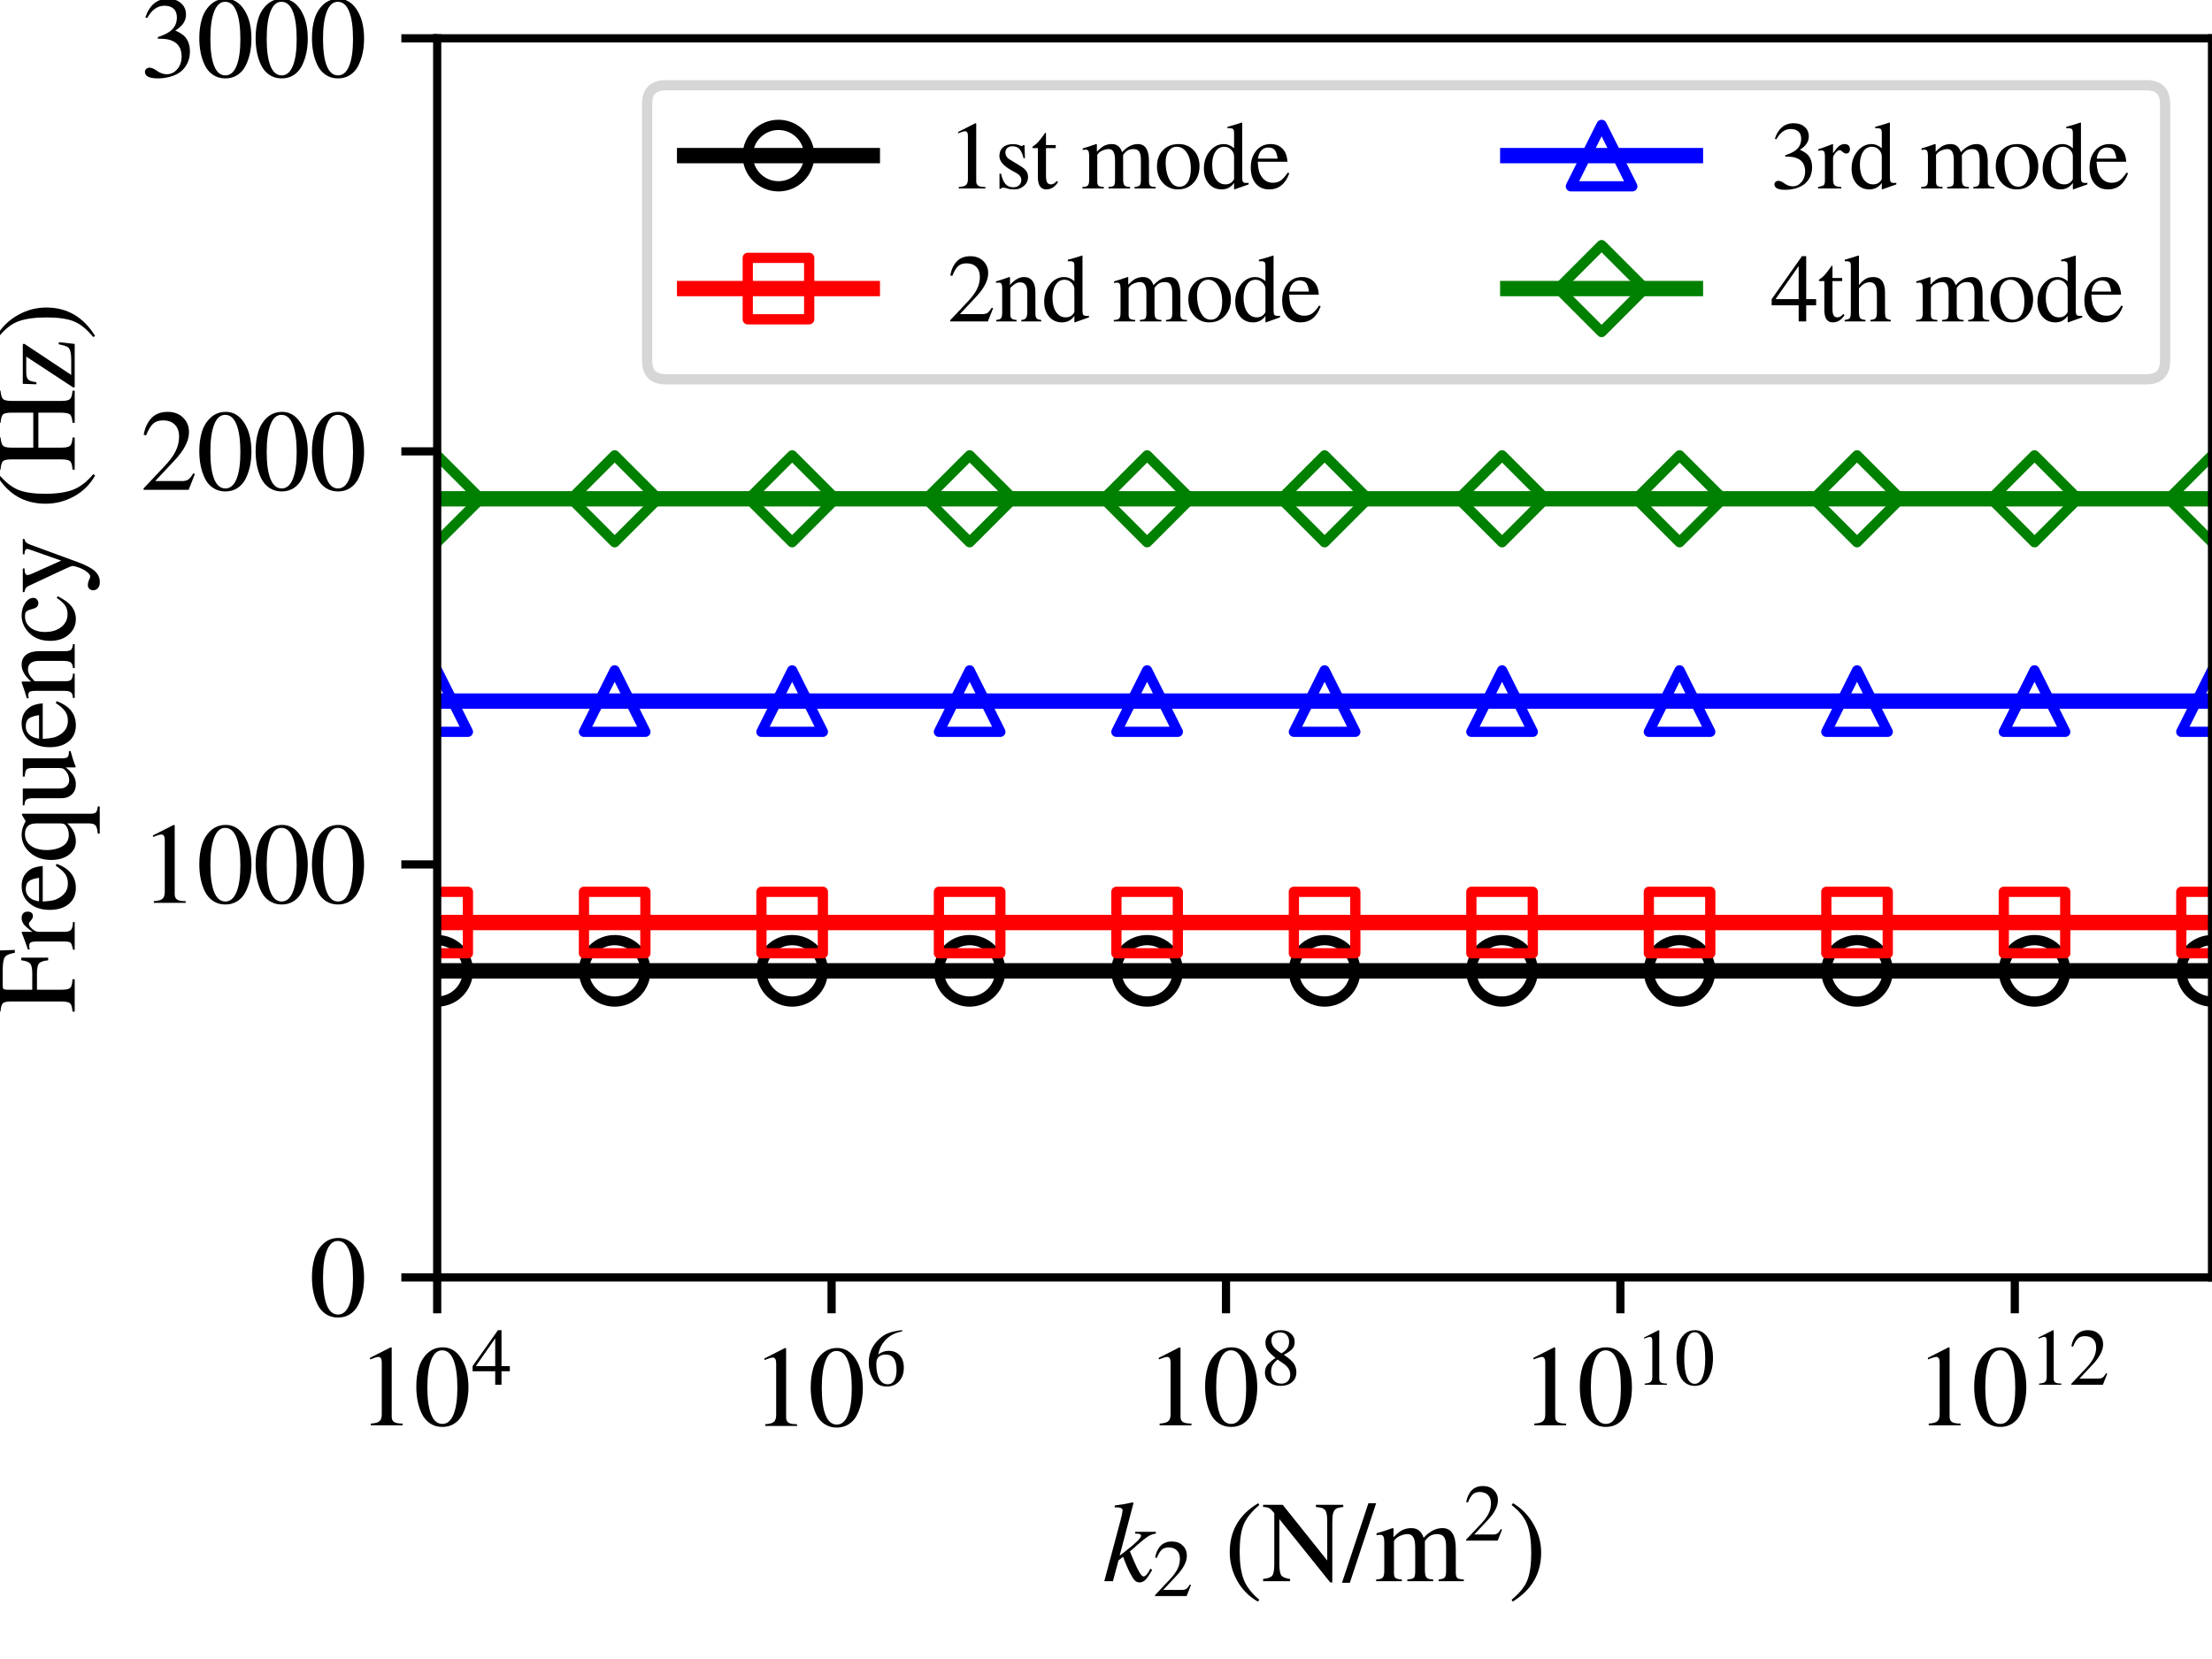 <?xml version="1.0" encoding="utf-8" standalone="no"?>
<!DOCTYPE svg PUBLIC "-//W3C//DTD SVG 1.1//EN"
  "http://www.w3.org/Graphics/SVG/1.1/DTD/svg11.dtd">
<svg xmlns:xlink="http://www.w3.org/1999/xlink" width="216pt" height="162pt" viewBox="0 0 216 162" xmlns="http://www.w3.org/2000/svg" version="1.1">
 <defs>
  <style type="text/css">*{stroke-linejoin: round; stroke-linecap: butt}</style>
 </defs>
 <g id="figure_1">
  <g id="patch_1">
   <path d="M 0 162 
L 216 162 
L 216 0 
L 0 0 
z
" style="fill: #ffffff"/>
  </g>
  <g id="axes_1">
   <g id="patch_2">
    <path d="M 42.691 124.743 
L 216 124.743 
L 216 3.741 
L 42.691 3.741 
z
" style="fill: #ffffff"/>
   </g>
   <g id="matplotlib.axis_1">
    <g id="xtick_1">
     <g id="line2d_1">
      <defs>
       <path id="m5807dcf053" d="M 0 0 
L 0 3.5 
" style="stroke: #000000; stroke-width: 0.8"/>
      </defs>
      <g>
       <use xlink:href="#m5807dcf053" x="42.691" y="124.743" style="stroke: #000000; stroke-width: 0.8"/>
      </g>
     </g>
     <g id="text_1">
      <!-- $\mathdefault{10^{4}}$ -->
      <g transform="translate(34.881 139.255)scale(0.11 -0.11)">
       <defs>
        <path id="STIXGeneral-Regular-31" d="M 2522 0 
L 755 0 
L 755 96 
Q 1107 115 1235 227 
Q 1363 339 1363 608 
L 1363 3482 
Q 1363 3795 1171 3795 
Q 1082 3795 883 3718 
L 710 3654 
L 710 3744 
L 1856 4326 
L 1914 4307 
L 1914 486 
Q 1914 275 2042 185 
Q 2170 96 2522 96 
L 2522 0 
z
" transform="scale(0.016)"/>
        <path id="STIXGeneral-Regular-30" d="M 3046 2112 
Q 3046 1683 2963 1302 
Q 2880 922 2717 602 
Q 2554 282 2266 96 
Q 1978 -90 1600 -90 
Q 1210 -90 915 108 
Q 621 307 461 640 
Q 301 973 227 1350 
Q 154 1728 154 2150 
Q 154 2746 301 3222 
Q 448 3699 790 4012 
Q 1133 4326 1626 4326 
Q 2253 4326 2649 3712 
Q 3046 3098 3046 2112 
z
M 2432 2080 
Q 2432 3091 2217 3625 
Q 2003 4160 1587 4160 
Q 1190 4160 979 3622 
Q 768 3085 768 2106 
Q 768 1120 979 598 
Q 1190 77 1600 77 
Q 2003 77 2217 598 
Q 2432 1120 2432 2080 
z
" transform="scale(0.016)"/>
        <path id="STIXGeneral-Regular-34" d="M 3027 1069 
L 2368 1069 
L 2368 0 
L 1869 0 
L 1869 1069 
L 77 1069 
L 77 1478 
L 2086 4326 
L 2368 4326 
L 2368 1478 
L 3027 1478 
L 3027 1069 
z
M 1869 1478 
L 1869 3674 
L 333 1478 
L 1869 1478 
z
" transform="scale(0.016)"/>
       </defs>
       <use xlink:href="#STIXGeneral-Regular-31" transform="translate(0 0.684)"/>
       <use xlink:href="#STIXGeneral-Regular-30" transform="translate(50 0.684)"/>
       <use xlink:href="#STIXGeneral-Regular-34" transform="translate(101.575 36.684)scale(0.7)"/>
      </g>
     </g>
    </g>
    <g id="xtick_2">
     <g id="line2d_2">
      <g>
       <use xlink:href="#m5807dcf053" x="81.204" y="124.743" style="stroke: #000000; stroke-width: 0.8"/>
      </g>
     </g>
     <g id="text_2">
      <!-- $\mathdefault{10^{6}}$ -->
      <g transform="translate(73.394 139.255)scale(0.11 -0.11)">
       <defs>
        <path id="STIXGeneral-Regular-36" d="M 2854 4378 
L 2867 4275 
Q 2112 4154 1606 3664 
Q 1101 3174 973 2451 
Q 1344 2739 1786 2739 
Q 2349 2739 2672 2380 
Q 2995 2022 2995 1402 
Q 2995 774 2669 378 
Q 2291 -90 1651 -90 
Q 870 -90 518 557 
Q 218 1107 218 1786 
Q 218 2835 915 3552 
Q 1312 3962 1731 4131 
Q 2150 4301 2854 4378 
z
M 2419 1203 
Q 2419 2445 1555 2445 
Q 1235 2445 1024 2275 
Q 813 2106 813 1702 
Q 813 954 1046 522 
Q 1280 90 1722 90 
Q 2061 90 2240 394 
Q 2419 698 2419 1203 
z
" transform="scale(0.016)"/>
       </defs>
       <use xlink:href="#STIXGeneral-Regular-31" transform="translate(0 0.116)"/>
       <use xlink:href="#STIXGeneral-Regular-30" transform="translate(50 0.116)"/>
       <use xlink:href="#STIXGeneral-Regular-36" transform="translate(101.575 36.116)scale(0.7)"/>
      </g>
     </g>
    </g>
    <g id="xtick_3">
     <g id="line2d_3">
      <g>
       <use xlink:href="#m5807dcf053" x="119.717" y="124.743" style="stroke: #000000; stroke-width: 0.8"/>
      </g>
     </g>
     <g id="text_3">
      <!-- $\mathdefault{10^{8}}$ -->
      <g transform="translate(111.907 139.255)scale(0.11 -0.11)">
       <defs>
        <path id="STIXGeneral-Regular-38" d="M 2848 992 
Q 2848 499 2505 204 
Q 2163 -90 1587 -90 
Q 1050 -90 704 204 
Q 358 499 358 954 
Q 358 1293 524 1533 
Q 691 1773 1190 2125 
Q 710 2522 553 2765 
Q 397 3008 397 3328 
Q 397 3782 745 4054 
Q 1094 4326 1638 4326 
Q 2106 4326 2410 4060 
Q 2714 3795 2714 3411 
Q 2714 3059 2531 2848 
Q 2349 2637 1856 2374 
Q 2432 1990 2640 1689 
Q 2848 1389 2848 992 
z
M 2272 3411 
Q 2272 3744 2086 3945 
Q 1901 4147 1574 4147 
Q 1248 4147 1059 3977 
Q 870 3808 870 3513 
Q 870 3219 1059 2979 
Q 1248 2739 1670 2490 
Q 1997 2682 2134 2896 
Q 2272 3110 2272 3411 
z
M 1734 1741 
L 1357 1997 
Q 1075 1766 960 1545 
Q 845 1325 845 1011 
Q 845 576 1065 333 
Q 1286 90 1658 90 
Q 1971 90 2166 285 
Q 2362 480 2362 794 
Q 2362 1082 2214 1299 
Q 2067 1517 1734 1741 
z
" transform="scale(0.016)"/>
       </defs>
       <use xlink:href="#STIXGeneral-Regular-31" transform="translate(0 0.684)"/>
       <use xlink:href="#STIXGeneral-Regular-30" transform="translate(50 0.684)"/>
       <use xlink:href="#STIXGeneral-Regular-38" transform="translate(101.575 36.684)scale(0.7)"/>
      </g>
     </g>
    </g>
    <g id="xtick_4">
     <g id="line2d_4">
      <g>
       <use xlink:href="#m5807dcf053" x="158.23" y="124.743" style="stroke: #000000; stroke-width: 0.8"/>
      </g>
     </g>
     <g id="text_4">
      <!-- $\mathdefault{10^{10}}$ -->
      <g transform="translate(148.495 139.255)scale(0.11 -0.11)">
       <use xlink:href="#STIXGeneral-Regular-31" transform="translate(0 0.684)"/>
       <use xlink:href="#STIXGeneral-Regular-30" transform="translate(50 0.684)"/>
       <use xlink:href="#STIXGeneral-Regular-31" transform="translate(101.575 36.684)scale(0.7)"/>
       <use xlink:href="#STIXGeneral-Regular-30" transform="translate(136.575 36.684)scale(0.7)"/>
      </g>
     </g>
    </g>
    <g id="xtick_5">
     <g id="line2d_5">
      <g>
       <use xlink:href="#m5807dcf053" x="196.743" y="124.743" style="stroke: #000000; stroke-width: 0.8"/>
      </g>
     </g>
     <g id="text_5">
      <!-- $\mathdefault{10^{12}}$ -->
      <g transform="translate(187.008 139.255)scale(0.11 -0.11)">
       <defs>
        <path id="STIXGeneral-Regular-32" d="M 3034 877 
L 2688 0 
L 186 0 
L 186 77 
L 1325 1286 
Q 1773 1754 1965 2144 
Q 2157 2534 2157 2950 
Q 2157 3379 1920 3616 
Q 1683 3853 1267 3853 
Q 922 3853 720 3673 
Q 518 3494 326 3021 
L 192 3053 
Q 301 3648 630 3987 
Q 960 4326 1523 4326 
Q 2054 4326 2380 4006 
Q 2707 3686 2707 3200 
Q 2707 2477 1888 1613 
L 832 486 
L 2330 486 
Q 2541 486 2665 569 
Q 2790 653 2944 915 
L 3034 877 
z
" transform="scale(0.016)"/>
       </defs>
       <use xlink:href="#STIXGeneral-Regular-31" transform="translate(0 0.684)"/>
       <use xlink:href="#STIXGeneral-Regular-30" transform="translate(50 0.684)"/>
       <use xlink:href="#STIXGeneral-Regular-31" transform="translate(101.575 36.684)scale(0.7)"/>
       <use xlink:href="#STIXGeneral-Regular-32" transform="translate(136.575 36.684)scale(0.7)"/>
      </g>
     </g>
    </g>
    <g id="text_6">
     <!-- $k_2\ \mathrm{(N/m^2)}$ -->
     <g transform="translate(107.676 154.475)scale(0.11 -0.11)">
      <defs>
       <path id="STIXGeneral-Italic-6b" d="M 2950 2739 
L 2950 2637 
Q 2720 2624 2464 2448 
Q 2208 2272 1510 1651 
L 1747 1088 
Q 2099 262 2266 262 
Q 2400 262 2554 531 
Q 2586 582 2650 698 
L 2746 627 
Q 2522 224 2374 77 
Q 2227 -70 2035 -70 
Q 1894 -70 1782 42 
Q 1670 154 1517 454 
Q 1325 826 1133 1357 
L 877 1152 
L 570 0 
L 90 0 
L 992 3379 
Q 1082 3699 1107 3942 
Q 1088 4096 781 4096 
L 666 4096 
L 666 4198 
Q 1146 4256 1670 4371 
L 1709 4333 
L 941 1414 
L 1216 1626 
Q 2131 2330 2131 2522 
Q 2131 2637 1894 2637 
L 1805 2637 
L 1805 2739 
L 2950 2739 
z
" transform="scale(0.016)"/>
       <path id="STIXGeneral-Regular-28" d="M 1946 -1030 
L 1869 -1133 
Q 1126 -710 716 32 
Q 307 774 307 1613 
Q 307 3386 1888 4326 
L 1946 4224 
Q 1293 3667 1075 3126 
Q 858 2586 858 1632 
Q 858 685 1082 96 
Q 1306 -493 1946 -1030 
z
" transform="scale(0.016)"/>
       <path id="STIXGeneral-Regular-4e" d="M 4525 4237 
L 4525 4115 
Q 4198 4083 4102 4000 
Q 4000 3910 3958 3756 
Q 3917 3603 3917 3245 
L 3917 -70 
L 3802 -70 
L 979 3443 
L 979 960 
Q 979 474 1088 323 
Q 1197 173 1574 122 
L 1574 0 
L 77 0 
L 77 122 
Q 474 166 586 310 
Q 698 454 698 960 
L 698 3776 
Q 531 3981 416 4048 
Q 301 4115 77 4115 
L 77 4237 
L 1165 4237 
L 3635 1146 
L 3635 3322 
Q 3635 3808 3514 3949 
Q 3437 4032 3344 4061 
Q 3251 4090 3008 4115 
L 3008 4237 
L 4525 4237 
z
" transform="scale(0.016)"/>
       <path id="STIXGeneral-Regular-2f" d="M 1837 4326 
L 378 -90 
L -58 -90 
L 1408 4326 
L 1837 4326 
z
" transform="scale(0.016)"/>
       <path id="STIXGeneral-Regular-6d" d="M 4960 0 
L 3565 0 
L 3565 96 
Q 3834 122 3907 208 
Q 3981 294 3981 576 
L 3981 1894 
Q 3981 2278 3869 2444 
Q 3757 2611 3488 2611 
Q 3264 2611 3107 2521 
Q 2950 2432 2803 2221 
L 2803 608 
Q 2803 301 2896 201 
Q 2989 102 3264 96 
L 3264 0 
L 1830 0 
L 1830 96 
Q 2112 115 2189 188 
Q 2266 262 2266 550 
L 2266 1901 
Q 2266 2611 1850 2611 
Q 1670 2611 1468 2531 
Q 1267 2451 1171 2336 
Q 1088 2240 1088 2227 
L 1088 448 
Q 1088 243 1177 176 
Q 1267 109 1523 96 
L 1523 0 
L 102 0 
L 102 96 
Q 371 102 460 195 
Q 550 288 550 563 
L 550 2150 
Q 550 2387 499 2480 
Q 448 2573 326 2573 
Q 230 2573 122 2547 
L 122 2656 
Q 557 2778 1011 2944 
L 1062 2925 
L 1062 2451 
L 1075 2451 
Q 1363 2752 1584 2848 
Q 1805 2944 2054 2944 
Q 2560 2944 2733 2406 
Q 3232 2944 3776 2944 
Q 4518 2944 4518 1792 
L 4518 493 
Q 4518 282 4582 202 
Q 4646 122 4794 109 
L 4960 96 
L 4960 0 
z
" transform="scale(0.016)"/>
       <path id="STIXGeneral-Regular-29" d="M 186 4224 
L 262 4326 
Q 992 3891 1408 3148 
Q 1824 2406 1824 1581 
Q 1824 -166 243 -1133 
L 186 -1030 
Q 845 -486 1059 54 
Q 1274 595 1274 1562 
Q 1274 2534 1059 3120 
Q 845 3706 186 4224 
z
" transform="scale(0.016)"/>
      </defs>
      <use xlink:href="#STIXGeneral-Italic-6b" transform="translate(0 0.684)"/>
      <use xlink:href="#STIXGeneral-Regular-32" transform="translate(44.4 -12.544)scale(0.7)"/>
      <use xlink:href="#STIXGeneral-Regular-28" transform="translate(107.876 0.684)"/>
      <use xlink:href="#STIXGeneral-Regular-4e" transform="translate(141.176 0.684)"/>
      <use xlink:href="#STIXGeneral-Regular-2f" transform="translate(213.376 0.684)"/>
      <use xlink:href="#STIXGeneral-Regular-6d" transform="translate(241.176 0.684)"/>
      <use xlink:href="#STIXGeneral-Regular-32" transform="translate(320.551 36.684)scale(0.7)"/>
      <use xlink:href="#STIXGeneral-Regular-29" transform="translate(360.051 0.684)"/>
     </g>
    </g>
   </g>
   <g id="matplotlib.axis_2">
    <g id="ytick_1">
     <g id="line2d_6">
      <defs>
       <path id="ma780a6bb0c" d="M 0 0 
L -3.5 0 
" style="stroke: #000000; stroke-width: 0.8"/>
      </defs>
      <g>
       <use xlink:href="#ma780a6bb0c" x="42.691" y="124.743" style="stroke: #000000; stroke-width: 0.8"/>
      </g>
     </g>
     <g id="text_7">
      <!-- 0 -->
      <g transform="translate(30.191 128.499)scale(0.11 -0.11)">
       <use xlink:href="#STIXGeneral-Regular-30"/>
      </g>
     </g>
    </g>
    <g id="ytick_2">
     <g id="line2d_7">
      <g>
       <use xlink:href="#ma780a6bb0c" x="42.691" y="84.409" style="stroke: #000000; stroke-width: 0.8"/>
      </g>
     </g>
     <g id="text_8">
      <!-- 1000 -->
      <g transform="translate(13.691 88.165)scale(0.11 -0.11)">
       <use xlink:href="#STIXGeneral-Regular-31"/>
       <use xlink:href="#STIXGeneral-Regular-30" x="50"/>
       <use xlink:href="#STIXGeneral-Regular-30" x="100"/>
       <use xlink:href="#STIXGeneral-Regular-30" x="150"/>
      </g>
     </g>
    </g>
    <g id="ytick_3">
     <g id="line2d_8">
      <g>
       <use xlink:href="#ma780a6bb0c" x="42.691" y="44.075" style="stroke: #000000; stroke-width: 0.8"/>
      </g>
     </g>
     <g id="text_9">
      <!-- 2000 -->
      <g transform="translate(13.691 47.831)scale(0.11 -0.11)">
       <use xlink:href="#STIXGeneral-Regular-32"/>
       <use xlink:href="#STIXGeneral-Regular-30" x="50"/>
       <use xlink:href="#STIXGeneral-Regular-30" x="100"/>
       <use xlink:href="#STIXGeneral-Regular-30" x="150"/>
      </g>
     </g>
    </g>
    <g id="ytick_4">
     <g id="line2d_9">
      <g>
       <use xlink:href="#ma780a6bb0c" x="42.691" y="3.741" style="stroke: #000000; stroke-width: 0.8"/>
      </g>
     </g>
     <g id="text_10">
      <!-- 3000 -->
      <g transform="translate(13.691 7.497)scale(0.11 -0.11)">
       <defs>
        <path id="STIXGeneral-Regular-33" d="M 390 3264 
L 288 3290 
Q 435 3770 748 4048 
Q 1062 4326 1542 4326 
Q 1990 4326 2265 4083 
Q 2541 3840 2541 3450 
Q 2541 2925 1946 2566 
Q 2298 2413 2477 2227 
Q 2758 1914 2758 1402 
Q 2758 890 2464 506 
Q 2246 211 1840 60 
Q 1434 -90 979 -90 
Q 262 -90 262 275 
Q 262 378 339 442 
Q 416 506 525 506 
Q 685 506 915 339 
Q 1197 141 1466 141 
Q 1818 141 2058 425 
Q 2298 710 2298 1120 
Q 2298 1856 1632 2048 
Q 1434 2112 979 2112 
L 979 2202 
Q 1338 2323 1517 2432 
Q 2035 2726 2035 3290 
Q 2035 3610 1852 3776 
Q 1670 3942 1344 3942 
Q 768 3942 390 3264 
z
" transform="scale(0.016)"/>
       </defs>
       <use xlink:href="#STIXGeneral-Regular-33"/>
       <use xlink:href="#STIXGeneral-Regular-30" x="50"/>
       <use xlink:href="#STIXGeneral-Regular-30" x="100"/>
       <use xlink:href="#STIXGeneral-Regular-30" x="150"/>
      </g>
     </g>
    </g>
    <g id="text_11">
     <!-- Frequency (Hz) -->
     <g transform="translate(7.294 98.909)rotate(-90)scale(0.11 -0.11)">
      <defs>
       <path id="STIXGeneral-Regular-46" d="M 3494 3322 
L 3334 3322 
Q 3264 3757 3094 3875 
Q 2925 3994 2349 3994 
L 1504 3994 
Q 1370 3994 1328 3946 
Q 1286 3898 1286 3744 
L 1286 2355 
L 2195 2355 
Q 2598 2355 2736 2470 
Q 2874 2586 2918 2963 
L 3066 2963 
L 3066 1472 
L 2918 1472 
Q 2880 1862 2745 1977 
Q 2611 2093 2195 2093 
L 1286 2093 
L 1286 717 
Q 1286 352 1392 246 
Q 1498 141 1869 122 
L 1869 0 
L 70 0 
L 70 122 
Q 435 147 534 259 
Q 634 371 634 787 
L 634 3526 
Q 634 3878 538 3984 
Q 442 4090 77 4115 
L 77 4237 
L 3462 4237 
L 3494 3322 
z
" transform="scale(0.016)"/>
       <path id="STIXGeneral-Regular-72" d="M 1024 2931 
L 1024 2342 
Q 1267 2688 1430 2816 
Q 1594 2944 1792 2944 
Q 1958 2944 2051 2854 
Q 2144 2765 2144 2605 
Q 2144 2470 2077 2393 
Q 2010 2317 1894 2317 
Q 1773 2317 1638 2445 
Q 1536 2541 1472 2541 
Q 1338 2541 1181 2355 
Q 1024 2170 1024 2016 
L 1024 576 
Q 1024 301 1133 205 
Q 1242 109 1568 96 
L 1568 0 
L 32 0 
L 32 96 
Q 339 154 412 224 
Q 486 294 486 538 
L 486 2138 
Q 486 2349 438 2435 
Q 390 2522 269 2522 
Q 166 2522 45 2496 
L 45 2598 
Q 448 2726 992 2944 
L 1024 2931 
z
" transform="scale(0.016)"/>
       <path id="STIXGeneral-Regular-65" d="M 2611 1050 
L 2714 1005 
Q 2330 -64 1376 -64 
Q 813 -64 486 329 
Q 160 723 160 1389 
Q 160 2074 525 2509 
Q 890 2944 1485 2944 
Q 2061 2944 2374 2502 
Q 2560 2246 2592 1773 
L 621 1773 
Q 646 1370 700 1158 
Q 755 947 915 730 
Q 1184 378 1626 378 
Q 1939 378 2153 531 
Q 2368 685 2611 1050 
z
M 634 1978 
L 1939 1978 
Q 1882 2381 1750 2547 
Q 1619 2714 1312 2714 
Q 1043 2714 864 2525 
Q 685 2336 634 1978 
z
" transform="scale(0.016)"/>
       <path id="STIXGeneral-Regular-71" d="M 3123 -1389 
L 1613 -1389 
L 1613 -1280 
Q 1952 -1254 2067 -1158 
Q 2182 -1062 2182 -794 
L 2182 410 
Q 1747 -64 1178 -64 
Q 730 -64 442 320 
Q 154 704 154 1312 
Q 154 2003 560 2473 
Q 966 2944 1562 2944 
Q 1920 2944 2304 2720 
L 2650 2925 
L 2720 2925 
L 2720 -902 
Q 2720 -1107 2797 -1180 
Q 2874 -1254 3123 -1280 
L 3123 -1389 
z
M 2182 813 
L 2182 2131 
Q 2182 2758 1587 2758 
Q 1178 2758 941 2432 
Q 704 2106 704 1542 
Q 704 1210 803 925 
Q 902 640 1062 499 
Q 1254 326 1542 326 
Q 1882 326 2106 531 
Q 2182 602 2182 813 
z
" transform="scale(0.016)"/>
       <path id="STIXGeneral-Regular-75" d="M 3072 320 
L 3072 230 
Q 2573 96 2195 -58 
L 2163 -38 
L 2163 486 
L 2150 486 
Q 1747 -64 1235 -64 
Q 870 -64 662 160 
Q 454 384 454 755 
L 454 2362 
Q 454 2598 371 2688 
Q 288 2778 58 2790 
L 58 2880 
L 992 2880 
L 992 813 
Q 992 595 1123 451 
Q 1254 307 1446 307 
Q 1760 307 1984 506 
Q 2067 582 2099 649 
Q 2131 717 2131 877 
L 2131 2355 
Q 2131 2605 2041 2678 
Q 1952 2752 1658 2771 
L 1658 2880 
L 2669 2880 
L 2669 685 
Q 2669 461 2742 390 
Q 2816 320 3034 320 
L 3072 320 
z
" transform="scale(0.016)"/>
       <path id="STIXGeneral-Regular-6e" d="M 3104 0 
L 1773 0 
L 1779 96 
Q 2016 115 2096 233 
Q 2176 352 2176 672 
L 2176 1946 
Q 2176 2592 1709 2592 
Q 1549 2592 1408 2515 
Q 1267 2438 1050 2227 
L 1050 461 
Q 1050 269 1136 192 
Q 1222 115 1466 96 
L 1466 0 
L 115 0 
L 115 96 
Q 358 115 435 214 
Q 512 314 512 602 
L 512 2157 
Q 512 2394 467 2483 
Q 422 2573 288 2573 
Q 160 2573 102 2547 
L 102 2656 
Q 550 2784 979 2944 
L 1030 2925 
L 1030 2426 
L 1037 2426 
Q 1491 2944 1958 2944 
Q 2323 2944 2518 2688 
Q 2714 2432 2714 1958 
L 2714 544 
Q 2714 288 2790 205 
Q 2867 122 3104 96 
L 3104 0 
z
" transform="scale(0.016)"/>
       <path id="STIXGeneral-Regular-63" d="M 2547 998 
L 2637 941 
Q 2362 403 2112 205 
Q 1786 -64 1376 -64 
Q 845 -64 502 336 
Q 160 736 160 1357 
Q 160 2170 698 2618 
Q 1094 2944 1562 2944 
Q 1965 2944 2256 2749 
Q 2547 2554 2547 2285 
Q 2547 2176 2457 2096 
Q 2368 2016 2246 2016 
Q 2022 2016 1939 2310 
L 1901 2451 
Q 1850 2630 1773 2694 
Q 1696 2758 1523 2758 
Q 1133 2758 893 2451 
Q 653 2144 653 1645 
Q 653 1094 928 745 
Q 1203 397 1645 397 
Q 1920 397 2118 528 
Q 2317 659 2547 998 
z
" transform="scale(0.016)"/>
       <path id="STIXGeneral-Regular-79" d="M 3040 2880 
L 3040 2784 
Q 2925 2771 2854 2700 
Q 2784 2630 2720 2458 
L 1760 -160 
Q 1510 -838 1257 -1116 
Q 1005 -1395 640 -1395 
Q 435 -1395 313 -1289 
Q 192 -1184 192 -1024 
Q 192 -902 272 -816 
Q 352 -730 467 -730 
Q 653 -730 800 -813 
Q 883 -858 966 -858 
Q 1101 -858 1286 -576 
Q 1376 -448 1459 -211 
Q 1542 26 1542 115 
Q 1542 198 1274 762 
L 429 2566 
Q 346 2752 90 2790 
L 90 2880 
L 1402 2880 
L 1402 2784 
Q 1197 2778 1117 2739 
Q 1037 2701 1037 2611 
Q 1037 2541 1120 2349 
L 1837 749 
L 2458 2515 
Q 2483 2573 2483 2630 
Q 2483 2784 2189 2784 
L 2189 2880 
L 3040 2880 
z
" transform="scale(0.016)"/>
       <path id="STIXGeneral-Regular-20" transform="scale(0.016)"/>
       <path id="STIXGeneral-Regular-48" d="M 4499 0 
L 2714 0 
L 2714 122 
Q 3085 147 3181 265 
Q 3277 384 3277 794 
L 3277 2016 
L 1338 2016 
L 1338 723 
Q 1338 371 1440 256 
Q 1542 141 1894 122 
L 1901 0 
L 115 0 
L 115 122 
Q 493 147 589 259 
Q 685 371 685 781 
L 685 3507 
Q 685 3878 585 3980 
Q 486 4083 115 4115 
L 115 4237 
L 1907 4237 
L 1907 4115 
Q 1549 4083 1443 3977 
Q 1338 3872 1338 3507 
L 1338 2298 
L 3277 2298 
L 3277 3507 
Q 3277 3878 3177 3980 
Q 3078 4083 2707 4115 
L 2707 4237 
L 4499 4237 
L 4499 4115 
Q 4141 4083 4035 3977 
Q 3930 3872 3930 3507 
L 3930 710 
Q 3930 371 4035 259 
Q 4141 147 4499 122 
L 4499 0 
z
" transform="scale(0.016)"/>
       <path id="STIXGeneral-Regular-7a" d="M 2675 870 
L 2579 0 
L 173 0 
L 173 96 
L 1875 2688 
L 1011 2688 
Q 710 2688 604 2582 
Q 499 2477 454 2125 
L 339 2125 
L 365 2880 
L 2579 2880 
L 2579 2784 
L 858 192 
L 1709 192 
Q 2246 192 2387 365 
Q 2477 474 2560 896 
L 2675 870 
z
" transform="scale(0.016)"/>
      </defs>
      <use xlink:href="#STIXGeneral-Regular-46"/>
      <use xlink:href="#STIXGeneral-Regular-72" x="55.6"/>
      <use xlink:href="#STIXGeneral-Regular-65" x="88.9"/>
      <use xlink:href="#STIXGeneral-Regular-71" x="133.3"/>
      <use xlink:href="#STIXGeneral-Regular-75" x="183.3"/>
      <use xlink:href="#STIXGeneral-Regular-65" x="233.3"/>
      <use xlink:href="#STIXGeneral-Regular-6e" x="277.7"/>
      <use xlink:href="#STIXGeneral-Regular-63" x="327.7"/>
      <use xlink:href="#STIXGeneral-Regular-79" x="372.1"/>
      <use xlink:href="#STIXGeneral-Regular-20" x="422.1"/>
      <use xlink:href="#STIXGeneral-Regular-28" x="447.1"/>
      <use xlink:href="#STIXGeneral-Regular-48" x="480.4"/>
      <use xlink:href="#STIXGeneral-Regular-7a" x="552.6"/>
      <use xlink:href="#STIXGeneral-Regular-29" x="597"/>
     </g>
    </g>
   </g>
   <g id="line2d_10">
    <path d="M 42.691 94.801 
L 46.157 94.801 
L 49.624 94.801 
L 53.09 94.801 
L 56.556 94.801 
L 60.022 94.801 
L 63.488 94.801 
L 66.954 94.801 
L 70.421 94.801 
L 73.887 94.801 
L 77.353 94.801 
L 80.819 94.801 
L 84.285 94.801 
L 87.752 94.801 
L 91.218 94.801 
L 94.684 94.801 
L 98.15 94.801 
L 101.616 94.801 
L 105.082 94.801 
L 108.549 94.801 
L 112.015 94.801 
L 115.481 94.801 
L 118.947 94.801 
L 122.413 94.801 
L 125.879 94.801 
L 129.346 94.801 
L 132.812 94.801 
L 136.278 94.801 
L 139.744 94.801 
L 143.21 94.801 
L 146.677 94.801 
L 150.143 94.801 
L 153.609 94.801 
L 157.075 94.801 
L 160.541 94.801 
L 164.007 94.801 
L 167.474 94.801 
L 170.94 94.801 
L 174.406 94.801 
L 177.872 94.801 
L 181.338 94.801 
L 184.804 94.801 
L 188.271 94.801 
L 191.737 94.801 
L 195.203 94.801 
L 198.669 94.801 
L 202.135 94.801 
L 205.601 94.801 
L 209.068 94.801 
L 212.534 94.801 
L 216 94.801 
" clip-path="url(#pd2b1829f81)" style="fill: none; stroke: #000000; stroke-width: 1.5; stroke-linecap: square"/>
    <defs>
     <path id="m0d85ccfbfe" d="M 0 3 
C 0.796 3 1.559 2.684 2.121 2.121 
C 2.684 1.559 3 0.796 3 0 
C 3 -0.796 2.684 -1.559 2.121 -2.121 
C 1.559 -2.684 0.796 -3 0 -3 
C -0.796 -3 -1.559 -2.684 -2.121 -2.121 
C -2.684 -1.559 -3 -0.796 -3 0 
C -3 0.796 -2.684 1.559 -2.121 2.121 
C -1.559 2.684 -0.796 3 0 3 
z
" style="stroke: #000000"/>
    </defs>
    <g clip-path="url(#pd2b1829f81)">
     <use xlink:href="#m0d85ccfbfe" x="42.691" y="94.801" style="fill-opacity: 0; stroke: #000000"/>
     <use xlink:href="#m0d85ccfbfe" x="60.022" y="94.801" style="fill-opacity: 0; stroke: #000000"/>
     <use xlink:href="#m0d85ccfbfe" x="77.353" y="94.801" style="fill-opacity: 0; stroke: #000000"/>
     <use xlink:href="#m0d85ccfbfe" x="94.684" y="94.801" style="fill-opacity: 0; stroke: #000000"/>
     <use xlink:href="#m0d85ccfbfe" x="112.015" y="94.801" style="fill-opacity: 0; stroke: #000000"/>
     <use xlink:href="#m0d85ccfbfe" x="129.346" y="94.801" style="fill-opacity: 0; stroke: #000000"/>
     <use xlink:href="#m0d85ccfbfe" x="146.677" y="94.801" style="fill-opacity: 0; stroke: #000000"/>
     <use xlink:href="#m0d85ccfbfe" x="164.007" y="94.801" style="fill-opacity: 0; stroke: #000000"/>
     <use xlink:href="#m0d85ccfbfe" x="181.338" y="94.801" style="fill-opacity: 0; stroke: #000000"/>
     <use xlink:href="#m0d85ccfbfe" x="198.669" y="94.801" style="fill-opacity: 0; stroke: #000000"/>
     <use xlink:href="#m0d85ccfbfe" x="216" y="94.801" style="fill-opacity: 0; stroke: #000000"/>
    </g>
   </g>
   <g id="line2d_11">
    <path d="M 42.691 90.084 
L 46.157 90.084 
L 49.624 90.084 
L 53.09 90.084 
L 56.556 90.084 
L 60.022 90.084 
L 63.488 90.084 
L 66.954 90.084 
L 70.421 90.084 
L 73.887 90.084 
L 77.353 90.084 
L 80.819 90.084 
L 84.285 90.084 
L 87.752 90.084 
L 91.218 90.084 
L 94.684 90.084 
L 98.15 90.084 
L 101.616 90.084 
L 105.082 90.084 
L 108.549 90.084 
L 112.015 90.084 
L 115.481 90.084 
L 118.947 90.084 
L 122.413 90.084 
L 125.879 90.084 
L 129.346 90.084 
L 132.812 90.084 
L 136.278 90.084 
L 139.744 90.084 
L 143.21 90.084 
L 146.677 90.084 
L 150.143 90.084 
L 153.609 90.084 
L 157.075 90.084 
L 160.541 90.084 
L 164.007 90.084 
L 167.474 90.084 
L 170.94 90.084 
L 174.406 90.084 
L 177.872 90.084 
L 181.338 90.084 
L 184.804 90.084 
L 188.271 90.084 
L 191.737 90.084 
L 195.203 90.084 
L 198.669 90.084 
L 202.135 90.084 
L 205.601 90.084 
L 209.068 90.084 
L 212.534 90.084 
L 216 90.084 
" clip-path="url(#pd2b1829f81)" style="fill: none; stroke: #ff0000; stroke-width: 1.5; stroke-linecap: square"/>
    <defs>
     <path id="mc7dc351055" d="M -3 3 
L 3 3 
L 3 -3 
L -3 -3 
z
" style="stroke: #ff0000; stroke-linejoin: miter"/>
    </defs>
    <g clip-path="url(#pd2b1829f81)">
     <use xlink:href="#mc7dc351055" x="42.691" y="90.084" style="fill-opacity: 0; stroke: #ff0000; stroke-linejoin: miter"/>
     <use xlink:href="#mc7dc351055" x="60.022" y="90.084" style="fill-opacity: 0; stroke: #ff0000; stroke-linejoin: miter"/>
     <use xlink:href="#mc7dc351055" x="77.353" y="90.084" style="fill-opacity: 0; stroke: #ff0000; stroke-linejoin: miter"/>
     <use xlink:href="#mc7dc351055" x="94.684" y="90.084" style="fill-opacity: 0; stroke: #ff0000; stroke-linejoin: miter"/>
     <use xlink:href="#mc7dc351055" x="112.015" y="90.084" style="fill-opacity: 0; stroke: #ff0000; stroke-linejoin: miter"/>
     <use xlink:href="#mc7dc351055" x="129.346" y="90.084" style="fill-opacity: 0; stroke: #ff0000; stroke-linejoin: miter"/>
     <use xlink:href="#mc7dc351055" x="146.677" y="90.084" style="fill-opacity: 0; stroke: #ff0000; stroke-linejoin: miter"/>
     <use xlink:href="#mc7dc351055" x="164.007" y="90.084" style="fill-opacity: 0; stroke: #ff0000; stroke-linejoin: miter"/>
     <use xlink:href="#mc7dc351055" x="181.338" y="90.084" style="fill-opacity: 0; stroke: #ff0000; stroke-linejoin: miter"/>
     <use xlink:href="#mc7dc351055" x="198.669" y="90.084" style="fill-opacity: 0; stroke: #ff0000; stroke-linejoin: miter"/>
     <use xlink:href="#mc7dc351055" x="216" y="90.084" style="fill-opacity: 0; stroke: #ff0000; stroke-linejoin: miter"/>
    </g>
   </g>
   <g id="line2d_12">
    <path d="M 42.691 68.461 
L 46.157 68.461 
L 49.624 68.461 
L 53.09 68.461 
L 56.556 68.461 
L 60.022 68.461 
L 63.488 68.461 
L 66.954 68.461 
L 70.421 68.461 
L 73.887 68.461 
L 77.353 68.461 
L 80.819 68.461 
L 84.285 68.461 
L 87.752 68.461 
L 91.218 68.461 
L 94.684 68.461 
L 98.15 68.461 
L 101.616 68.461 
L 105.082 68.461 
L 108.549 68.461 
L 112.015 68.461 
L 115.481 68.461 
L 118.947 68.461 
L 122.413 68.461 
L 125.879 68.461 
L 129.346 68.461 
L 132.812 68.461 
L 136.278 68.461 
L 139.744 68.461 
L 143.21 68.461 
L 146.677 68.461 
L 150.143 68.461 
L 153.609 68.461 
L 157.075 68.461 
L 160.541 68.461 
L 164.007 68.461 
L 167.474 68.461 
L 170.94 68.461 
L 174.406 68.461 
L 177.872 68.461 
L 181.338 68.461 
L 184.804 68.461 
L 188.271 68.461 
L 191.737 68.461 
L 195.203 68.461 
L 198.669 68.461 
L 202.135 68.461 
L 205.601 68.461 
L 209.068 68.461 
L 212.534 68.461 
L 216 68.461 
" clip-path="url(#pd2b1829f81)" style="fill: none; stroke: #0000ff; stroke-width: 1.5; stroke-linecap: square"/>
    <defs>
     <path id="m20bc7bfb1d" d="M 0 -3 
L -3 3 
L 3 3 
z
" style="stroke: #0000ff; stroke-linejoin: miter"/>
    </defs>
    <g clip-path="url(#pd2b1829f81)">
     <use xlink:href="#m20bc7bfb1d" x="42.691" y="68.461" style="fill-opacity: 0; stroke: #0000ff; stroke-linejoin: miter"/>
     <use xlink:href="#m20bc7bfb1d" x="60.022" y="68.461" style="fill-opacity: 0; stroke: #0000ff; stroke-linejoin: miter"/>
     <use xlink:href="#m20bc7bfb1d" x="77.353" y="68.461" style="fill-opacity: 0; stroke: #0000ff; stroke-linejoin: miter"/>
     <use xlink:href="#m20bc7bfb1d" x="94.684" y="68.461" style="fill-opacity: 0; stroke: #0000ff; stroke-linejoin: miter"/>
     <use xlink:href="#m20bc7bfb1d" x="112.015" y="68.461" style="fill-opacity: 0; stroke: #0000ff; stroke-linejoin: miter"/>
     <use xlink:href="#m20bc7bfb1d" x="129.346" y="68.461" style="fill-opacity: 0; stroke: #0000ff; stroke-linejoin: miter"/>
     <use xlink:href="#m20bc7bfb1d" x="146.677" y="68.461" style="fill-opacity: 0; stroke: #0000ff; stroke-linejoin: miter"/>
     <use xlink:href="#m20bc7bfb1d" x="164.007" y="68.461" style="fill-opacity: 0; stroke: #0000ff; stroke-linejoin: miter"/>
     <use xlink:href="#m20bc7bfb1d" x="181.338" y="68.461" style="fill-opacity: 0; stroke: #0000ff; stroke-linejoin: miter"/>
     <use xlink:href="#m20bc7bfb1d" x="198.669" y="68.461" style="fill-opacity: 0; stroke: #0000ff; stroke-linejoin: miter"/>
     <use xlink:href="#m20bc7bfb1d" x="216" y="68.461" style="fill-opacity: 0; stroke: #0000ff; stroke-linejoin: miter"/>
    </g>
   </g>
   <g id="line2d_13">
    <path d="M 42.691 48.707 
L 46.157 48.707 
L 49.624 48.707 
L 53.09 48.707 
L 56.556 48.707 
L 60.022 48.707 
L 63.488 48.707 
L 66.954 48.707 
L 70.421 48.707 
L 73.887 48.707 
L 77.353 48.707 
L 80.819 48.707 
L 84.285 48.707 
L 87.752 48.707 
L 91.218 48.707 
L 94.684 48.707 
L 98.15 48.707 
L 101.616 48.707 
L 105.082 48.707 
L 108.549 48.707 
L 112.015 48.707 
L 115.481 48.707 
L 118.947 48.707 
L 122.413 48.707 
L 125.879 48.707 
L 129.346 48.707 
L 132.812 48.707 
L 136.278 48.707 
L 139.744 48.707 
L 143.21 48.707 
L 146.677 48.707 
L 150.143 48.707 
L 153.609 48.707 
L 157.075 48.707 
L 160.541 48.707 
L 164.007 48.707 
L 167.474 48.707 
L 170.94 48.707 
L 174.406 48.707 
L 177.872 48.707 
L 181.338 48.707 
L 184.804 48.707 
L 188.271 48.707 
L 191.737 48.707 
L 195.203 48.707 
L 198.669 48.707 
L 202.135 48.707 
L 205.601 48.707 
L 209.068 48.707 
L 212.534 48.707 
L 216 48.707 
" clip-path="url(#pd2b1829f81)" style="fill: none; stroke: #008000; stroke-width: 1.5; stroke-linecap: square"/>
    <defs>
     <path id="mf1fe878a04" d="M 0 4.243 
L 4.243 0 
L 0 -4.243 
L -4.243 0 
z
" style="stroke: #008000; stroke-linejoin: miter"/>
    </defs>
    <g clip-path="url(#pd2b1829f81)">
     <use xlink:href="#mf1fe878a04" x="42.691" y="48.707" style="fill-opacity: 0; stroke: #008000; stroke-linejoin: miter"/>
     <use xlink:href="#mf1fe878a04" x="60.022" y="48.707" style="fill-opacity: 0; stroke: #008000; stroke-linejoin: miter"/>
     <use xlink:href="#mf1fe878a04" x="77.353" y="48.707" style="fill-opacity: 0; stroke: #008000; stroke-linejoin: miter"/>
     <use xlink:href="#mf1fe878a04" x="94.684" y="48.707" style="fill-opacity: 0; stroke: #008000; stroke-linejoin: miter"/>
     <use xlink:href="#mf1fe878a04" x="112.015" y="48.707" style="fill-opacity: 0; stroke: #008000; stroke-linejoin: miter"/>
     <use xlink:href="#mf1fe878a04" x="129.346" y="48.707" style="fill-opacity: 0; stroke: #008000; stroke-linejoin: miter"/>
     <use xlink:href="#mf1fe878a04" x="146.677" y="48.707" style="fill-opacity: 0; stroke: #008000; stroke-linejoin: miter"/>
     <use xlink:href="#mf1fe878a04" x="164.007" y="48.707" style="fill-opacity: 0; stroke: #008000; stroke-linejoin: miter"/>
     <use xlink:href="#mf1fe878a04" x="181.338" y="48.707" style="fill-opacity: 0; stroke: #008000; stroke-linejoin: miter"/>
     <use xlink:href="#mf1fe878a04" x="198.669" y="48.707" style="fill-opacity: 0; stroke: #008000; stroke-linejoin: miter"/>
     <use xlink:href="#mf1fe878a04" x="216" y="48.707" style="fill-opacity: 0; stroke: #008000; stroke-linejoin: miter"/>
    </g>
   </g>
   <g id="patch_3">
    <path d="M 42.691 124.743 
L 42.691 3.741 
" style="fill: none; stroke: #000000; stroke-width: 0.8; stroke-linejoin: miter; stroke-linecap: square"/>
   </g>
   <g id="patch_4">
    <path d="M 216 124.743 
L 216 3.741 
" style="fill: none; stroke: #000000; stroke-width: 0.8; stroke-linejoin: miter; stroke-linecap: square"/>
   </g>
   <g id="patch_5">
    <path d="M 42.691 124.743 
L 216 124.743 
" style="fill: none; stroke: #000000; stroke-width: 0.8; stroke-linejoin: miter; stroke-linecap: square"/>
   </g>
   <g id="patch_6">
    <path d="M 42.691 3.741 
L 216 3.741 
" style="fill: none; stroke: #000000; stroke-width: 0.8; stroke-linejoin: miter; stroke-linecap: square"/>
   </g>
   <g id="legend_1">
    <g id="patch_7">
     <path d="M 65.021 37.04 
L 209.586 37.04 
Q 211.418 37.04 211.418 35.207 
L 211.418 10.155 
Q 211.418 8.322 209.586 8.322 
L 65.021 8.322 
Q 63.188 8.322 63.188 10.155 
L 63.188 35.207 
Q 63.188 37.04 65.021 37.04 
z
" style="fill: #ffffff; opacity: 0.8; stroke: #cccccc; stroke-linejoin: miter"/>
    </g>
    <g id="line2d_14">
     <path d="M 66.854 15.194 
L 76.017 15.194 
L 85.18 15.194 
" style="fill: none; stroke: #000000; stroke-width: 1.5; stroke-linecap: square"/>
     <g>
      <use xlink:href="#m0d85ccfbfe" x="76.017" y="15.194" style="fill-opacity: 0; stroke: #000000"/>
     </g>
    </g>
    <g id="text_12">
     <!-- 1st mode -->
     <g transform="translate(92.51 18.401)scale(0.092 -0.092)">
      <defs>
       <path id="STIXGeneral-Regular-73" d="M 998 1926 
L 1664 1523 
Q 1984 1331 2105 1164 
Q 2227 998 2227 736 
Q 2227 416 1961 176 
Q 1696 -64 1331 -64 
Q 1030 -64 864 -6 
Q 691 51 570 51 
Q 461 51 416 -26 
L 333 -26 
L 333 979 
L 435 979 
Q 538 512 730 294 
Q 922 77 1248 77 
Q 1485 77 1632 211 
Q 1779 346 1779 550 
Q 1779 845 1440 1030 
L 1094 1222 
Q 326 1651 326 2150 
Q 326 2522 566 2730 
Q 806 2938 1210 2938 
Q 1491 2938 1638 2867 
Q 1754 2816 1818 2816 
Q 1862 2816 1920 2880 
L 1990 2880 
L 2022 2010 
L 1926 2010 
Q 1818 2445 1654 2621 
Q 1491 2797 1203 2797 
Q 986 2797 854 2688 
Q 723 2579 723 2362 
Q 723 2253 796 2128 
Q 870 2003 998 1926 
z
" transform="scale(0.016)"/>
       <path id="STIXGeneral-Regular-74" d="M 1702 493 
L 1786 422 
Q 1478 -64 1011 -64 
Q 448 -64 448 749 
L 448 2675 
L 109 2675 
Q 83 2694 83 2720 
Q 83 2771 192 2842 
Q 435 2982 813 3526 
Q 826 3546 874 3606 
Q 922 3667 941 3706 
Q 986 3706 986 3622 
L 986 2880 
L 1632 2880 
L 1632 2675 
L 986 2675 
L 986 845 
Q 986 538 1062 403 
Q 1139 269 1318 269 
Q 1510 269 1702 493 
z
" transform="scale(0.016)"/>
       <path id="STIXGeneral-Regular-6f" d="M 3008 1478 
Q 3008 806 2608 371 
Q 2208 -64 1568 -64 
Q 979 -64 582 368 
Q 186 800 186 1459 
Q 186 2125 582 2534 
Q 979 2944 1626 2944 
Q 2221 2944 2614 2537 
Q 3008 2131 3008 1478 
z
M 2432 1306 
Q 2432 2035 2112 2445 
Q 1856 2765 1504 2765 
Q 1171 2765 966 2493 
Q 762 2221 762 1747 
Q 762 928 1101 435 
Q 1318 115 1677 115 
Q 2029 115 2230 432 
Q 2432 749 2432 1306 
z
" transform="scale(0.016)"/>
       <path id="STIXGeneral-Regular-64" d="M 3142 269 
L 2202 -64 
L 2176 -45 
L 2176 365 
Q 1869 -64 1357 -64 
Q 826 -64 499 317 
Q 173 698 173 1312 
Q 173 1990 563 2467 
Q 954 2944 1504 2944 
Q 1850 2944 2176 2669 
L 2176 3667 
Q 2176 3866 2118 3930 
Q 2061 3994 1882 3994 
Q 1792 3994 1741 3987 
L 1741 4090 
Q 2323 4243 2682 4371 
L 2714 4358 
L 2714 730 
Q 2714 506 2768 435 
Q 2822 365 2995 365 
Q 3034 365 3142 371 
L 3142 269 
z
M 2176 653 
L 2176 2125 
Q 2176 2381 1981 2573 
Q 1786 2765 1523 2765 
Q 1158 2765 940 2438 
Q 723 2112 723 1568 
Q 723 979 963 624 
Q 1203 269 1606 269 
Q 1907 269 2080 474 
Q 2176 582 2176 653 
z
" transform="scale(0.016)"/>
      </defs>
      <use xlink:href="#STIXGeneral-Regular-31"/>
      <use xlink:href="#STIXGeneral-Regular-73" x="50"/>
      <use xlink:href="#STIXGeneral-Regular-74" x="88.9"/>
      <use xlink:href="#STIXGeneral-Regular-20" x="116.7"/>
      <use xlink:href="#STIXGeneral-Regular-6d" x="141.7"/>
      <use xlink:href="#STIXGeneral-Regular-6f" x="219.5"/>
      <use xlink:href="#STIXGeneral-Regular-64" x="269.5"/>
      <use xlink:href="#STIXGeneral-Regular-65" x="319.5"/>
     </g>
    </g>
    <g id="line2d_15">
     <path d="M 66.854 28.179 
L 76.017 28.179 
L 85.18 28.179 
" style="fill: none; stroke: #ff0000; stroke-width: 1.5; stroke-linecap: square"/>
     <g>
      <use xlink:href="#mc7dc351055" x="76.017" y="28.179" style="fill-opacity: 0; stroke: #ff0000; stroke-linejoin: miter"/>
     </g>
    </g>
    <g id="text_13">
     <!-- 2nd mode -->
     <g transform="translate(92.51 31.386)scale(0.092 -0.092)">
      <use xlink:href="#STIXGeneral-Regular-32"/>
      <use xlink:href="#STIXGeneral-Regular-6e" x="50"/>
      <use xlink:href="#STIXGeneral-Regular-64" x="100"/>
      <use xlink:href="#STIXGeneral-Regular-20" x="150"/>
      <use xlink:href="#STIXGeneral-Regular-6d" x="175"/>
      <use xlink:href="#STIXGeneral-Regular-6f" x="252.8"/>
      <use xlink:href="#STIXGeneral-Regular-64" x="302.8"/>
      <use xlink:href="#STIXGeneral-Regular-65" x="352.8"/>
     </g>
    </g>
    <g id="line2d_16">
     <path d="M 147.232 15.194 
L 156.395 15.194 
L 165.558 15.194 
" style="fill: none; stroke: #0000ff; stroke-width: 1.5; stroke-linecap: square"/>
     <g>
      <use xlink:href="#m20bc7bfb1d" x="156.395" y="15.194" style="fill-opacity: 0; stroke: #0000ff; stroke-linejoin: miter"/>
     </g>
    </g>
    <g id="text_14">
     <!-- 3rd mode -->
     <g transform="translate(172.888 18.401)scale(0.092 -0.092)">
      <use xlink:href="#STIXGeneral-Regular-33"/>
      <use xlink:href="#STIXGeneral-Regular-72" x="50"/>
      <use xlink:href="#STIXGeneral-Regular-64" x="83.3"/>
      <use xlink:href="#STIXGeneral-Regular-20" x="133.3"/>
      <use xlink:href="#STIXGeneral-Regular-6d" x="158.3"/>
      <use xlink:href="#STIXGeneral-Regular-6f" x="236.1"/>
      <use xlink:href="#STIXGeneral-Regular-64" x="286.1"/>
      <use xlink:href="#STIXGeneral-Regular-65" x="336.1"/>
     </g>
    </g>
    <g id="line2d_17">
     <path d="M 147.232 28.179 
L 156.395 28.179 
L 165.558 28.179 
" style="fill: none; stroke: #008000; stroke-width: 1.5; stroke-linecap: square"/>
     <g>
      <use xlink:href="#mf1fe878a04" x="156.395" y="28.179" style="fill-opacity: 0; stroke: #008000; stroke-linejoin: miter"/>
     </g>
    </g>
    <g id="text_15">
     <!-- 4th mode -->
     <g transform="translate(172.888 31.386)scale(0.092 -0.092)">
      <defs>
       <path id="STIXGeneral-Regular-68" d="M 3117 0 
L 1760 0 
L 1760 96 
Q 2042 128 2118 224 
Q 2195 320 2195 653 
L 2195 1920 
Q 2195 2598 1722 2598 
Q 1530 2598 1370 2508 
Q 1210 2419 1005 2195 
L 1005 653 
Q 1005 320 1081 224 
Q 1158 128 1440 96 
L 1440 0 
L 58 0 
L 58 96 
Q 333 134 400 224 
Q 467 314 467 653 
L 467 3667 
Q 467 3872 406 3933 
Q 346 3994 141 3994 
Q 83 3994 64 3987 
L 64 4090 
L 237 4141 
Q 730 4288 973 4371 
L 1005 4352 
L 1005 2406 
Q 1229 2694 1446 2819 
Q 1664 2944 1946 2944 
Q 2733 2944 2733 1926 
L 2733 653 
Q 2733 320 2793 233 
Q 2854 147 3117 96 
L 3117 0 
z
" transform="scale(0.016)"/>
      </defs>
      <use xlink:href="#STIXGeneral-Regular-34"/>
      <use xlink:href="#STIXGeneral-Regular-74" x="50"/>
      <use xlink:href="#STIXGeneral-Regular-68" x="77.8"/>
      <use xlink:href="#STIXGeneral-Regular-20" x="127.8"/>
      <use xlink:href="#STIXGeneral-Regular-6d" x="152.8"/>
      <use xlink:href="#STIXGeneral-Regular-6f" x="230.6"/>
      <use xlink:href="#STIXGeneral-Regular-64" x="280.6"/>
      <use xlink:href="#STIXGeneral-Regular-65" x="330.6"/>
     </g>
    </g>
   </g>
  </g>
 </g>
 <defs>
  <clipPath id="pd2b1829f81">
   <rect x="42.691" y="3.741" width="173.309" height="121.002"/>
  </clipPath>
 </defs>
</svg>
